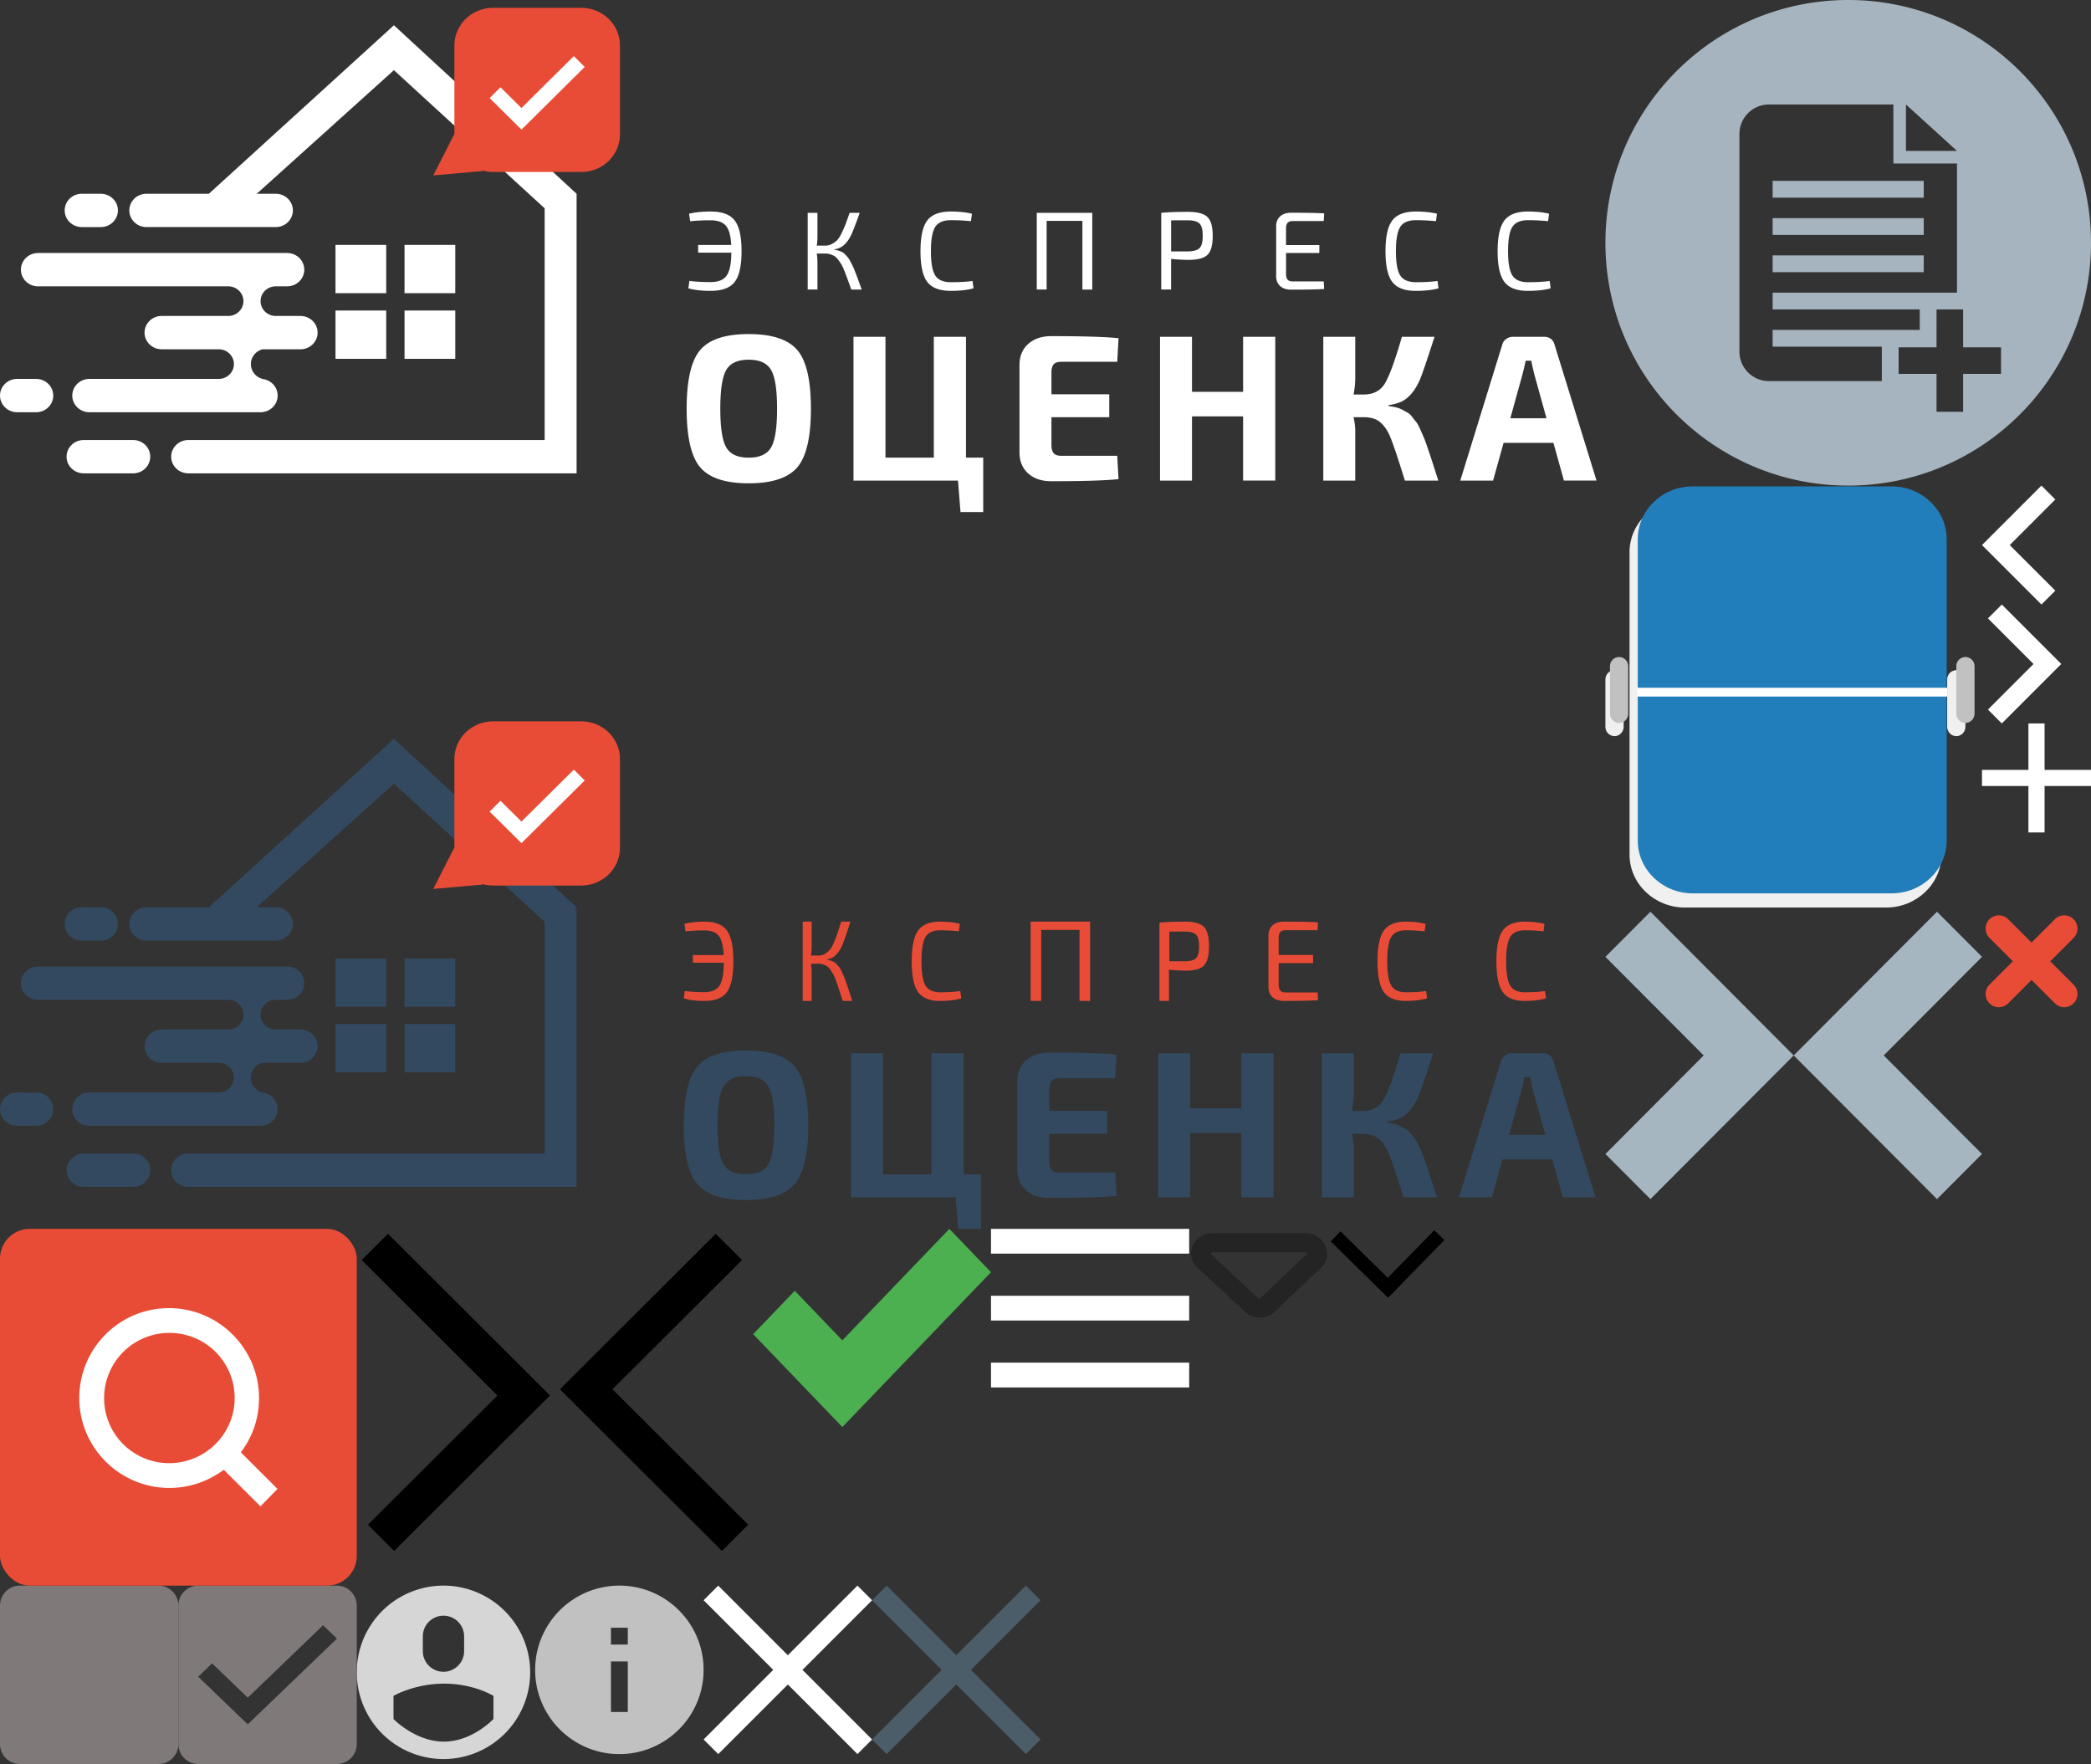 <svg width="211" height="178" viewBox="0 0 211 178" xmlns="http://www.w3.org/2000/svg" xmlns:xlink="http://www.w3.org/1999/xlink"><rect x="0" y="0" width="211" height="178" fill="#333333" stroke="none"/><svg width="12" height="7" viewBox="0 0 12 7" id="L1VzZXJzL2t1a2tvbWFoL3Byb2plY3RzL29jZW5rYS9zcmMvaW1nL3Nwcml0ZS10b2dnbGUuc3Zn" x="134" y="124" xmlns="http://www.w3.org/2000/svg"><title>Shape</title><path d="M10.73.141l-4.695 4.8L1.271.247.282 1.271l5.789 5.682 5.682-5.824z"/></svg><svg width="20" height="33" viewBox="0 0 20 33" id="L1VzZXJzL2t1a2tvbWFoL3Byb2plY3RzL29jZW5rYS9zcmMvaW1nL3Nwcml0ZS1hcnJvdy1sZWZ0LnN2Zw==" x="56" y="124" xmlns="http://www.w3.org/2000/svg"><title>sprite-arrow-left</title><path d="M3.15 18.834L16.85 32.5l2.65-2.646L5.802 16.187 18.875 3.145 16.225.5.5 16.187z"/></svg><svg width="20" height="33" viewBox="0 0 20 33" id="L1VzZXJzL2t1a2tvbWFoL3Byb2plY3RzL29jZW5rYS9zcmMvaW1nL3Nwcml0ZS1hcnJvdy1yaWdodC5zdmc=" x="36" y="124" xmlns="http://www.w3.org/2000/svg"><title>sprite-arrow-left</title><path d="M16.85 14.166L3.15.5.5 3.146l13.698 13.667L1.125 29.855l2.65 2.645L19.5 16.813z"/></svg><svg width="18" height="18" viewBox="0 0 18 18" id="L1VzZXJzL2t1a2tvbWFoL3Byb2plY3RzL29jZW5rYS9zcmMvaW1nL3Nwcml0ZS1jYWJpbmV0LnN2Zw==" x="36" y="160" xmlns="http://www.w3.org/2000/svg"><title>Shape</title><path d="M8.75 0a8.75 8.75 0 1 0 0 17.5 8.75 8.75 0 0 0 0-17.5zM6.668 5.163a2.083 2.083 0 1 1 4.165 0v1.493a2.083 2.083 0 0 1-4.165 0V5.163zm7.124 8.298s-2.125 2.28-5.002 2.28-5.082-2.28-5.082-2.28v-2.334s2.098-1.235 5.115-1.235c3.016 0 4.97 1.235 4.97 1.235v2.334z" fill="#FFF" opacity=".8"/></svg><svg width="18" height="18" viewBox="0 0 18 18" id="L1VzZXJzL2t1a2tvbWFoL3Byb2plY3RzL29jZW5rYS9zcmMvaW1nL3Nwcml0ZS1jaGVja2JveC1jaGVja2VkLnN2Zw==" x="18" y="160" xmlns="http://www.w3.org/2000/svg"><title>checkbox</title><path d="M16 0H2C.9 0 0 .9 0 2v14c0 1.1.9 2 2 2h14c1.1 0 2-.9 2-2V2c0-1.1-.9-2-2-2zM7 14L2 9.192l1.4-1.346L7 11.308 14.6 4 16 5.346 7 14z" fill="#7F7979" fill-rule="evenodd"/></svg><svg width="18" height="18" viewBox="0 0 18 18" id="L1VzZXJzL2t1a2tvbWFoL3Byb2plY3RzL29jZW5rYS9zcmMvaW1nL3Nwcml0ZS1jaGVja2JveC5zdmc=" y="160" xmlns="http://www.w3.org/2000/svg"><title>checkbox</title><path d="M16 0H2C.9 0 0 .9 0 2v14c0 1.1.9 2 2 2h14c1.1 0 2-.9 2-2V2c0-1.1-.9-2-2-2z" fill="#7F7979" fill-rule="evenodd"/></svg><svg width="17" height="17" viewBox="0 0 17 17" id="L1VzZXJzL2t1a2tvbWFoL3Byb2plY3RzL29jZW5rYS9zcmMvaW1nL3Nwcml0ZS1jbG9zZS5zdmc=" x="71" y="160" xmlns="http://www.w3.org/2000/svg"><title>Shape</title><path d="M0 15.524L1.476 17 8.5 9.976 15.524 17 17 15.524 9.976 8.5 17 1.476 15.524 0 8.5 7.024 1.476 0 0 1.476 7.024 8.5z" fill="#fff"/></svg><svg width="161" height="72" viewBox="0 0 161 72" id="L1VzZXJzL2t1a2tvbWFoL3Byb2plY3RzL29jZW5rYS9zcmMvaW1nL3Nwcml0ZS1sb2dvLWRhcmsuc3Zn" y="52" xmlns="http://www.w3.org/2000/svg"><title>logo-dark</title><g fill="none" fill-rule="evenodd"><path d="M75.272 54c2.352 0 3.99.537 4.91 1.612.922 1.075 1.383 3.053 1.383 5.934 0 2.88-.461 4.858-1.382 5.933-.922 1.075-2.559 1.612-4.911 1.612-2.353 0-3.987-.537-4.9-1.612C69.456 66.404 69 64.426 69 61.546s.457-4.859 1.371-5.934c.914-1.075 2.548-1.612 4.9-1.612zm0 2.593c-1.106 0-1.86.344-2.265 1.032-.403.689-.605 1.996-.605 3.92 0 1.926.202 3.233.605 3.921.404.689 1.16 1.033 2.265 1.033 1.105 0 1.86-.344 2.264-1.033.404-.688.606-1.995.606-3.92 0-1.925-.202-3.232-.606-3.92-.404-.69-1.159-1.033-2.264-1.033zM96.69 72l-.256-3.183H85.87V54.274h3.232v12.225h4.89V54.274h3.252v12.225h1.744V72H96.69zm15.848-5.69l.128 2.36c-1.318.14-3.586.21-6.803.21-.978 0-1.758-.263-2.339-.79-.58-.527-.871-1.24-.871-2.14v-8.81c0-.899.294-1.612.882-2.139.588-.527 1.364-.79 2.328-.79 3.217 0 5.485.07 6.803.21l-.128 2.382h-5.655c-.354 0-.61.085-.765.253-.156.169-.234.443-.234.822v2.213h5.847v2.319h-5.847v2.803c0 .394.078.675.234.843.156.169.41.253.765.253h5.655zm15.977-12.036v14.543h-3.253v-6.491h-5.166v6.491h-3.232V54.274h3.232v5.564h5.166v-5.564h3.253zm11.448 6.913v.085c.27.042.517.087.744.137.227.049.443.13.648.242l.542.295c.156.084.316.235.479.453.163.218.297.39.404.517.106.126.234.358.382.695l.351.79c.085.19.21.524.372 1.002a99.215 99.215 0 0 1 .797 2.424c.142.435.249.766.32.99h-3.381c-.794-2.571-1.332-4.145-1.616-4.721-.44-.885-.992-1.412-1.658-1.58a3.29 3.29 0 0 0-.872-.106h-1.041c.113.52.17.983.17 1.39v5.017h-3.232V54.274h3.232v4.11c0 .548-.057 1.124-.17 1.728h.999c1.006 0 1.733-.379 2.179-1.138.446-.759.996-2.255 1.648-4.49.028-.098.05-.168.063-.21h3.296c-.794 2.473-1.297 3.941-1.51 4.405-.496 1.096-1.12 1.82-1.87 2.171a4.93 4.93 0 0 1-1.276.337zm16.678 3.815h-5.039l-1.063 3.815h-3.316l4.23-13.7c.057-.253.192-.457.404-.611.213-.155.454-.232.723-.232h3.062c.609 0 .985.281 1.126.843l4.231 13.7h-3.295l-1.063-3.815zm-.702-2.487l-1.233-4.447c-.17-.703-.27-1.16-.298-1.37h-.574a29.542 29.542 0 0 1-.318 1.37l-1.234 4.447h3.657z" fill="#33495F"/><path d="M69.169 41.986l-.106-.762c.57-.15 1.241-.224 2.015-.224 1.083 0 1.84.299 2.273.896.433.598.649 1.632.649 3.104 0 1.472-.216 2.506-.649 3.104-.432.597-1.19.896-2.273.896-.816 0-1.508-.086-2.078-.258l.095-.75c.534.082 1.195.123 1.983.123.724 0 1.23-.217 1.519-.65.288-.433.436-1.206.443-2.32h-3.122v-.772h3.112c-.043-.927-.21-1.573-.502-1.939-.291-.366-.775-.549-1.45-.549-.738 0-1.375.034-1.91.101zm14.3 2.817v.046c.131.016.257.047.379.093.12.046.23.095.326.145.097.05.194.133.29.25.098.115.179.216.245.3.065.086.141.221.228.406.086.186.154.333.202.441a20.434 20.434 0 0 1 .41 1.125l.218.678c.1.313.178.55.233.713h-.965l-.155-.487-.275-.852c-.059-.182-.14-.416-.244-.702a4.388 4.388 0 0 0-.265-.62 8.626 8.626 0 0 0-.28-.452 1.284 1.284 0 0 0-.337-.371 1.877 1.877 0 0 0-.384-.191 1.357 1.357 0 0 0-.477-.082h-.778c.042.294.062.576.062.847V49H81v-8h.902v2.504c0 .31-.02.615-.062.916h.778c.235 0 .45-.062.643-.185.194-.124.353-.257.478-.4.124-.143.262-.394.415-.754.152-.36.262-.64.331-.84.07-.201.184-.56.343-1.079.02-.07.038-.123.052-.162h.933c-.4 1.275-.688 2.099-.86 2.47-.367.773-.824 1.21-1.37 1.31a3.276 3.276 0 0 1-.114.023zm13.436 3.2l.095.74c-.585.171-1.297.257-2.135.257-1.05 0-1.79-.299-2.22-.896C92.215 47.506 92 46.472 92 45c0-1.472.215-2.506.645-3.104.43-.597 1.17-.896 2.22-.896.754 0 1.416.075 1.987.224l-.095.75a17.94 17.94 0 0 0-1.892-.1c-.712 0-1.204.226-1.475.678-.271.452-.407 1.268-.407 2.448s.136 1.996.407 2.448c.271.452.763.678 1.475.678.817 0 1.497-.041 2.04-.123zM110 41v8h-1.067v-7.165h-3.866V49H104v-8h6zm7 8v-7.897c.61-.069 1.474-.103 2.593-.103.907 0 1.536.174 1.884.52.349.348.523.998.523 1.952s-.169 1.604-.507 1.951c-.337.348-.938.521-1.802.521a14.56 14.56 0 0 1-1.732-.103V49H117zm1-4h1.574c.547-.007.92-.112 1.123-.316.202-.204.303-.598.303-1.184s-.103-.982-.309-1.19c-.205-.206-.578-.31-1.117-.31-.765 0-1.29.004-1.574.01V45zm14.953 3.145l.047.786c-.717.046-1.865.069-3.446.069-.483 0-.863-.125-1.14-.376-.276-.25-.414-.587-.414-1.011v-5.226c0-.424.14-.76.42-1.011.28-.25.659-.376 1.134-.376 1.58 0 2.73.023 3.446.07l-.047.797h-3.236c-.241 0-.416.062-.525.185-.11.123-.164.316-.164.578v1.734h3.47v.821h-3.47v2.185c0 .27.055.466.164.59.109.123.284.185.525.185h3.236zm10.952-.142l.095.74c-.585.171-1.297.257-2.135.257-1.05 0-1.79-.299-2.22-.896-.43-.598-.645-1.632-.645-3.104 0-1.472.215-2.506.645-3.104.43-.597 1.17-.896 2.22-.896.754 0 1.416.075 1.987.224l-.095.75a17.94 17.94 0 0 0-1.892-.1c-.712 0-1.204.226-1.475.678-.271.452-.407 1.268-.407 2.448s.136 1.996.407 2.448c.271.452.763.678 1.475.678.817 0 1.497-.041 2.04-.123zm12 0l.095.74c-.585.171-1.297.257-2.135.257-1.05 0-1.79-.299-2.22-.896-.43-.598-.645-1.632-.645-3.104 0-1.472.215-2.506.645-3.104.43-.597 1.17-.896 2.22-.896.754 0 1.416.075 1.987.224l-.095.75a17.94 17.94 0 0 0-1.892-.1c-.712 0-1.204.226-1.475.678-.271.452-.407 1.268-.407 2.448s.136 1.996.407 2.448c.271.452.763.678 1.475.678.817 0 1.497-.041 2.04-.123z" fill="#E94C36"/><path d="M28.499 48.893h-.672c-.848 0-1.535.669-1.535 1.494 0 .826.687 1.495 1.535 1.495h2.495c.954 0 1.727.753 1.727 1.681 0 .929-.773 1.682-1.727 1.682H25.62h.864c-.848.228-1.346 1.081-1.112 1.907.15.526.571.937 1.112 1.082h-.192c.954 0 1.727.753 1.727 1.682 0 .928-.773 1.681-1.727 1.681H9.02c-.954 0-1.727-.753-1.727-1.681 0-.929.773-1.682 1.727-1.682h13.05c.848 0 1.535-.669 1.535-1.495 0-.825-.687-1.494-1.535-1.494h-5.757c-.954 0-1.728-.753-1.728-1.682 0-.928.774-1.681 1.728-1.681h6.717c.847 0 1.535-.67 1.535-1.495 0-.825-.688-1.494-1.536-1.494h-8.444c-.848 0-1.535.669-1.535 1.494 0 .826.687 1.495 1.535 1.495h2.783-2.783c-.848 0-1.535-.67-1.535-1.495 0-.825.687-1.494 1.535-1.494h1.92H3.837c-.954 0-1.727-.753-1.727-1.682 0-.929.773-1.681 1.727-1.681h25.14c.955 0 1.728.752 1.728 1.681s-.773 1.682-1.727 1.682h-.48zm-2.975 9.341h.768-.768zM54.961 64.4V41.02L39.749 27.08l-13.84 12.47h-4.833L39.75 22.549l18.433 17.002v28.211H19c-.954 0-1.727-.752-1.727-1.68 0-.93.773-1.682 1.727-1.682h35.962zM14.777 39.55h13.05c.954 0 1.727.754 1.727 1.682 0 .93-.773 1.682-1.727 1.682h-13.05c-.954 0-1.727-.753-1.727-1.682 0-.928.773-1.681 1.727-1.681zM1.727 58.235h1.92c.953 0 1.727.753 1.727 1.682 0 .928-.774 1.681-1.728 1.681H1.727C.773 61.597 0 60.844 0 59.916c0-.929.773-1.682 1.727-1.682zm6.525-18.683h1.92c.953 0 1.727.753 1.727 1.681 0 .93-.774 1.682-1.728 1.682H8.252c-.954 0-1.727-.753-1.727-1.682 0-.928.773-1.681 1.727-1.681zM8.444 64.4h4.99c.954 0 1.727.752 1.727 1.681s-.773 1.682-1.727 1.682h-4.99c-.954 0-1.727-.753-1.727-1.682 0-.929.773-1.681 1.727-1.681zm25.41-19.685h5.12v4.871h-5.12v-4.871zm6.967 0h5.12v4.871h-5.12v-4.871zm-6.967 6.618h5.12v4.872h-5.12v-4.872zm6.967 0h5.12v4.872h-5.12v-4.872z" fill="#33495F" fill-rule="nonzero"/><path d="M48.674 37.205c.346.097.711.15 1.089.15h8.886c2.16 0 3.91-1.7 3.91-3.797v-8.974c0-2.097-1.75-3.796-3.91-3.796h-8.886c-2.16 0-3.91 1.7-3.91 3.796v8.928L43.72 37.7l4.977-.441-.023-.053z" fill="#E94C36" fill-rule="nonzero"/><path fill="#FFF" fill-rule="nonzero" d="M52.62 33.08l-3.212-3.183 1.098-1.09 2.114 2.096 5.284-5.24 1.1 1.09z"/></g></svg><svg width="162" height="52" viewBox="0 0 162 52" id="L1VzZXJzL2t1a2tvbWFoL3Byb2plY3RzL29jZW5rYS9zcmMvaW1nL3Nwcml0ZS1sb2dvLnN2Zw==" xmlns="http://www.w3.org/2000/svg"><title>logo</title><g fill="none" fill-rule="evenodd"><path d="M75.549 33.71c2.348 0 3.982.536 4.901 1.609.92 1.073 1.379 3.046 1.379 5.92s-.46 4.848-1.379 5.92c-.92 1.073-2.553 1.61-4.901 1.61s-3.978-.537-4.89-1.61c-.913-1.072-1.369-3.046-1.369-5.92s.456-4.847 1.368-5.92c.913-1.073 2.543-1.609 4.89-1.609zm0 2.587c-1.103 0-1.857.343-2.26 1.03-.403.687-.604 1.991-.604 3.912 0 1.921.201 3.225.604 3.912.403.687 1.157 1.03 2.26 1.03 1.103 0 1.856-.343 2.26-1.03.403-.687.604-1.991.604-3.912 0-1.92-.201-3.225-.605-3.912-.403-.687-1.156-1.03-2.26-1.03zM96.924 51.67l-.254-3.176H86.125v-14.51h3.225V46.18h4.88V33.984h3.246V46.18h1.74v5.49h-2.292zm15.817-5.679l.127 2.356c-1.315.14-3.578.21-6.79.21-.975 0-1.753-.263-2.333-.789-.58-.525-.87-1.237-.87-2.134v-8.791c0-.898.294-1.61.88-2.135.588-.526 1.362-.789 2.324-.789 3.21 0 5.474.07 6.79.21l-.128 2.377h-5.644c-.353 0-.608.084-.764.253-.155.168-.233.441-.233.82v2.208h5.835V42.1H106.1v2.8c0 .392.078.673.233.84.156.169.41.253.764.253h5.644zm15.944-12.008v14.51h-3.246v-6.477h-5.156v6.478h-3.225v-14.51h3.225v5.552h5.156v-5.552h3.246zm11.425 6.898v.084c.268.042.516.087.742.136.227.05.442.13.647.242l.541.295c.156.084.315.235.478.452.162.217.297.389.403.515.106.126.233.358.382.694.148.337.265.6.35.789.085.19.208.522.371.999a98.96 98.96 0 0 1 .796 2.418c.141.435.247.765.318.989h-3.373c-.793-2.566-1.33-4.136-1.613-4.711-.438-.883-.99-1.41-1.655-1.577a3.283 3.283 0 0 0-.87-.106h-1.04c.114.52.17.982.17 1.388v5.006h-3.225v-14.51h3.225v4.1a9.29 9.29 0 0 1-.17 1.725h.998c1.004 0 1.729-.378 2.175-1.136.445-.757.993-2.25 1.644-4.48.028-.097.05-.167.064-.21h3.288c-.792 2.468-1.294 3.933-1.506 4.396-.495 1.094-1.118 1.816-1.867 2.166a4.92 4.92 0 0 1-1.273.337zm16.644 3.806h-5.029l-1.06 3.807h-3.31l4.222-13.67a.995.995 0 0 1 .403-.61c.212-.154.453-.231.721-.231h3.056c.608 0 .983.28 1.124.84l4.222 13.67h-3.288l-1.061-3.806zm-.7-2.481l-1.231-4.438c-.17-.701-.269-1.157-.297-1.367h-.573a29.477 29.477 0 0 1-.318 1.367l-1.23 4.438h3.649zM69.645 22.33l-.113-.763c.61-.15 1.331-.224 2.161-.224 1.162 0 1.975.299 2.439.897.464.598.696 1.634.696 3.107 0 1.473-.232 2.509-.696 3.107-.464.598-1.277.897-2.439.897-.875 0-1.618-.086-2.23-.258l.103-.751c.573.082 1.282.123 2.127.123.777 0 1.32-.217 1.63-.65.309-.434.467-1.208.475-2.322h-3.35v-.774h3.338c-.045-.928-.224-1.574-.537-1.94-.313-.367-.832-.55-1.556-.55-.792 0-1.475.033-2.048.1zm14.551 2.826v.045c.143.015.281.045.413.09.132.045.251.091.357.14.105.049.21.129.316.241.106.112.195.21.266.292.072.082.155.213.25.392a7.668 7.668 0 0 1 .447.948c.097.243.17.432.22.567l.238.656c.109.303.194.532.254.69h-1.052l-.17-.472-.3-.824a19.804 19.804 0 0 0-.266-.679 4.009 4.009 0 0 0-.288-.6 8.25 8.25 0 0 0-.306-.437 1.314 1.314 0 0 0-.368-.36 2.161 2.161 0 0 0-.418-.184 1.65 1.65 0 0 0-.52-.079h-.85c.046.285.068.557.068.82v2.814h-.984v-7.739h.984V23.9c0 .299-.022.594-.067.886h.848c.257 0 .49-.06.702-.18a2.34 2.34 0 0 0 .52-.386c.136-.139.287-.382.453-.73a12.7 12.7 0 0 0 .362-.813c.075-.194.2-.542.373-1.043.023-.067.042-.12.057-.157h1.018c-.437 1.234-.75 2.03-.939 2.39-.4.747-.897 1.17-1.493 1.267l-.125.022zm13.94 3.197l.102.74c-.626.172-1.388.258-2.286.258-1.124 0-1.916-.299-2.376-.897-.46-.598-.69-1.634-.69-3.107 0-1.473.23-2.509.69-3.107.46-.598 1.252-.897 2.376-.897.807 0 1.517.074 2.128.224l-.102.751a20.63 20.63 0 0 0-2.026-.1c-.762 0-1.288.226-1.578.678-.29.452-.436 1.27-.436 2.45 0 1.182.145 2 .436 2.452.29.452.816.678 1.578.678.875 0 1.603-.04 2.184-.123zm12.085-6.876v7.74h-.996v-6.932h-3.61v6.931h-.996v-7.739h5.602zm6.958 7.74v-7.74c.634-.067 1.531-.1 2.693-.1.943 0 1.596.17 1.958.51.362.34.543.977.543 1.912 0 .935-.176 1.572-.526 1.912-.351.34-.975.51-1.873.51a16.02 16.02 0 0 1-1.8-.1v3.095h-.995zm.996-3.848h1.674c.581-.007.98-.118 1.194-.33.215-.214.323-.627.323-1.24s-.11-1.028-.328-1.245c-.22-.217-.615-.325-1.189-.325-.814 0-1.373.003-1.674.01v3.13zm15.4 3.029l.045.762c-.694.045-1.807.068-3.338.068-.468 0-.836-.122-1.104-.365-.267-.243-.401-.57-.401-.981v-5.07c0-.411.136-.739.407-.982.272-.243.638-.364 1.098-.364 1.531 0 2.644.022 3.338.067l-.045.774h-3.135c-.234 0-.403.06-.51.18-.105.12-.158.306-.158.56v1.683h3.361v.796h-3.36v2.12c0 .262.052.453.158.572.106.12.275.18.51.18h3.134zm11.484-.045l.102.74c-.626.172-1.388.258-2.286.258-1.124 0-1.916-.299-2.376-.897-.46-.598-.69-1.634-.69-3.107 0-1.473.23-2.509.69-3.107.46-.598 1.252-.897 2.376-.897.807 0 1.517.074 2.128.224l-.102.751a20.63 20.63 0 0 0-2.026-.1c-.762 0-1.288.226-1.578.678-.29.452-.436 1.27-.436 2.45 0 1.182.145 2 .436 2.452.29.452.816.678 1.578.678.875 0 1.603-.04 2.184-.123zm11.315 0l.102.74c-.626.172-1.388.258-2.286.258-1.124 0-1.916-.299-2.376-.897-.46-.598-.69-1.634-.69-3.107 0-1.473.23-2.509.69-3.107.46-.598 1.252-.897 2.376-.897.807 0 1.516.074 2.127.224l-.101.751a20.63 20.63 0 0 0-2.026-.1c-.762 0-1.288.226-1.578.678-.29.452-.436 1.27-.436 2.45 0 1.182.145 2 .436 2.452.29.452.816.678 1.578.678.875 0 1.603-.04 2.184-.123z" fill="#FFF"/><path d="M28.499 28.893h-.672c-.848 0-1.535.669-1.535 1.494 0 .826.687 1.495 1.535 1.495h2.495c.954 0 1.727.753 1.727 1.681 0 .929-.773 1.682-1.727 1.682H25.62h.864c-.848.228-1.346 1.081-1.112 1.907.15.526.571.937 1.112 1.082h-.192c.954 0 1.727.753 1.727 1.682 0 .928-.773 1.681-1.727 1.681H9.02c-.954 0-1.727-.753-1.727-1.681 0-.929.773-1.682 1.727-1.682h13.05c.848 0 1.535-.669 1.535-1.495 0-.825-.687-1.494-1.535-1.494h-5.757c-.954 0-1.728-.753-1.728-1.682 0-.928.774-1.681 1.728-1.681h6.717c.847 0 1.535-.67 1.535-1.495 0-.825-.688-1.494-1.536-1.494h-8.444c-.848 0-1.535.669-1.535 1.494 0 .826.687 1.495 1.535 1.495h2.783-2.783c-.848 0-1.535-.67-1.535-1.495 0-.825.687-1.494 1.535-1.494h1.92H3.837c-.954 0-1.727-.753-1.727-1.682 0-.929.773-1.681 1.727-1.681h25.14c.955 0 1.728.752 1.728 1.681s-.773 1.682-1.727 1.682h-.48zm-2.975 9.341h.768-.768zM54.961 44.4V21.02L39.749 7.081l-13.84 12.47h-4.833L39.75 2.549l18.433 17.002v28.211H19c-.954 0-1.727-.752-1.727-1.68 0-.93.773-1.682 1.727-1.682h35.962zM14.777 19.55h13.05c.954 0 1.727.754 1.727 1.682 0 .93-.773 1.682-1.727 1.682h-13.05c-.954 0-1.727-.753-1.727-1.682 0-.928.773-1.681 1.727-1.681zM1.727 38.235h1.92c.953 0 1.727.753 1.727 1.682 0 .928-.774 1.681-1.728 1.681H1.727C.773 41.597 0 40.844 0 39.916c0-.929.773-1.682 1.727-1.682zm6.525-18.683h1.92c.953 0 1.727.753 1.727 1.681 0 .93-.774 1.682-1.728 1.682H8.252c-.954 0-1.727-.753-1.727-1.682 0-.928.773-1.681 1.727-1.681zM8.444 44.4h4.99c.954 0 1.727.752 1.727 1.681s-.773 1.682-1.727 1.682h-4.99c-.954 0-1.727-.753-1.727-1.682 0-.929.773-1.681 1.727-1.681zm25.41-19.685h5.12v4.871h-5.12v-4.871zm6.967 0h5.12v4.871h-5.12v-4.871zm-6.967 6.618h5.12v4.872h-5.12v-4.872zm6.967 0h5.12v4.872h-5.12v-4.872z" fill="#FFF" fill-rule="nonzero"/><path d="M48.674 17.205c.346.097.711.15 1.089.15h8.886c2.16 0 3.91-1.7 3.91-3.797V4.584c0-2.097-1.75-3.796-3.91-3.796h-8.886c-2.16 0-3.91 1.7-3.91 3.796v8.928L43.72 17.7l4.977-.441-.023-.053z" fill="#E94C36" fill-rule="nonzero"/><path fill="#FFF" fill-rule="nonzero" d="M52.62 13.08l-3.212-3.183 1.098-1.09 2.114 2.096 5.284-5.24 1.1 1.09z"/></g></svg><svg width="17" height="17" viewBox="0 0 17 17" id="L1VzZXJzL2t1a2tvbWFoL3Byb2plY3RzL29jZW5rYS9zcmMvaW1nL3Nwcml0ZS1tYXJrLnN2Zw==" x="54" y="160" xmlns="http://www.w3.org/2000/svg"><title>Shape</title><path d="M8.5 0A8.503 8.503 0 0 0 0 8.5C0 13.192 3.808 17 8.5 17S17 13.192 17 8.5 13.192 0 8.5 0zm.85 12.75h-1.7v-5.1h1.7v5.1zm0-6.8h-1.7v-1.7h1.7v1.7z" fill="#C1C1C1"/></svg><svg data-name="Слой 1" viewBox="0 0 20 16" width="20" height="16" id="L1VzZXJzL2t1a2tvbWFoL3Byb2plY3RzL29jZW5rYS9zcmMvaW1nL3Nwcml0ZS1tZW51LnN2Zw==" x="100" y="124" xmlns="http://www.w3.org/2000/svg"><title>sprite-menu1</title><path fill="#fff" d="M0 0h20v2.5H0zm0 6.75h20v2.5H0zm0 6.75h20V16H0z"/></svg><svg width="8" height="12" viewBox="0 0 8 12" id="L1VzZXJzL2t1a2tvbWFoL3Byb2plY3RzL29jZW5rYS9zcmMvaW1nL3Nwcml0ZS1uZXh0LnN2Zw==" x="200" y="61" xmlns="http://www.w3.org/2000/svg"><title>Shape</title><path d="M.6 1.4L2 0l6 6-6 6-1.4-1.4L5.2 6z" fill="#fff" fill-rule="evenodd"/></svg><svg width="11" height="11" viewBox="0 0 11 11" id="L1VzZXJzL2t1a2tvbWFoL3Byb2plY3RzL29jZW5rYS9zcmMvaW1nL3Nwcml0ZS1wbHVzLnN2Zw==" x="200" y="73" xmlns="http://www.w3.org/2000/svg"><title>Shape</title><path d="M4.685 4.685H0v1.63h4.685V11h1.63V6.315H11v-1.63H6.315V0h-1.63z" fill="#FFF"/></svg><svg width="8" height="12" viewBox="0 0 8 12" id="L1VzZXJzL2t1a2tvbWFoL3Byb2plY3RzL29jZW5rYS9zcmMvaW1nL3Nwcml0ZS1wcmV2LnN2Zw==" x="200" y="49" xmlns="http://www.w3.org/2000/svg"><title>Shape</title><path d="M7.4 1.4L6 0 0 6l6 6 1.4-1.4L2.8 6z" fill="#fff" fill-rule="evenodd"/></svg><svg width="36" height="36" viewBox="0 0 36 36" id="L1VzZXJzL2t1a2tvbWFoL3Byb2plY3RzL29jZW5rYS9zcmMvaW1nL3Nwcml0ZS1zZWFyY2guc3Zn" y="124" xmlns="http://www.w3.org/2000/svg"><title>noun_943779_cc</title><g fill="none" fill-rule="evenodd"><rect fill="#E94C36" width="36" height="36" rx="3"/><path d="M28 26.238l-3.7-3.69c1.17-1.524 1.838-3.405 1.838-5.477 0-5-4.08-9.071-9.093-9.071C12.033 8 8 12.071 8 17.071s4.081 9.072 9.093 9.072c2.076 0 3.938-.69 5.49-1.833L26.281 28 28 26.238zm-17.494-9.167a6.577 6.577 0 0 1 6.587-6.571 6.562 6.562 0 0 1 6.587 6.571c0 3.643-2.983 6.572-6.61 6.572a6.557 6.557 0 0 1-6.564-6.572z" fill="#FFF" fill-rule="nonzero"/></g></svg><svg width="14" height="9" viewBox="0 0 14 9" id="L1VzZXJzL2t1a2tvbWFoL3Byb2plY3RzL29jZW5rYS9zcmMvaW1nL3Nwcml0ZS1zZWxlY3QtZHJvcGRvd24uc3Zn" x="120" y="124" xmlns="http://www.w3.org/2000/svg"><title>Shape</title><path d="M7.1 8.953c.55 0 1.1-.19 1.55-.616l4.65-4.405c.6-.569.8-1.469.45-2.227a2.184 2.184 0 0 0-2-1.279h-9.4c-.9 0-1.65.521-2 1.28C0 2.462.2 3.362.85 3.931L5.6 8.337c.4.426.95.616 1.5.616zM2.25 2.605s-.1-.047-.05-.142c.05-.095.1-.095.15-.095h9.35c.05 0 .1 0 .15.095.05.095 0 .142-.05.142L7.15 7.011c-.05.047-.15.047-.2 0l-4.7-4.406z" opacity=".3"/></svg><svg width="49" height="49" viewBox="0 0 49 49" id="L1VzZXJzL2t1a2tvbWFoL3Byb2plY3RzL29jZW5rYS9zcmMvbW9kdWxlcy9kb2NzL3Nwcml0ZS11cGxvYWQuc3Zn" x="162" xmlns="http://www.w3.org/2000/svg"><title>Group</title><g fill="#A5B4BE"><path d="M16.874 18.252h15.25v1.694h-15.25zm0 7.518h15.25v1.694h-15.25zm0-3.759h15.25v1.694h-15.25z"/><path d="M24.5 0C10.968 0 0 10.97 0 24.5S10.969 49 24.5 49C38.03 49 49 38.03 49 24.5S38.03 0 24.5 0zm5.829 10.546l5.148 4.682h-5.148v-4.682zm-2.436 24.501v3.407H16.5a2.976 2.976 0 0 1-2.977-2.977V13.522a2.977 2.977 0 0 1 2.977-2.976h12.559v5.953h6.418v13.028H31.72v.002H16.874v1.694H31.72v2.064H16.874v1.695h11.02v.065zm12.027 2.68h-3.826v3.827h-2.68v-3.826h-3.826v-2.68h3.826V31.22h2.68v3.827h3.826v2.68z"/></g></svg><svg width="10" height="10" viewBox="0 0 10 10" id="L1VzZXJzL2t1a2tvbWFoL3Byb2plY3RzL29jZW5rYS9zcmMvbW9kdWxlcy9kb2NzL3Nwcml0ZS1kZWxldGUuc3Zn" x="200" y="92" xmlns="http://www.w3.org/2000/svg"><title>Combined Shape</title><path d="M5 3.114L2.643.757A1.333 1.333 0 0 0 .757 2.643L3.114 5 .757 7.357a1.333 1.333 0 1 0 1.886 1.886L5 6.886l2.357 2.357a1.333 1.333 0 1 0 1.886-1.886L6.886 5l2.357-2.357A1.333 1.333 0 1 0 7.357.757L5 3.114z" fill="#E94C36" fill-rule="evenodd"/></svg><svg width="19" height="29" viewBox="0 0 19 29" id="L1VzZXJzL2t1a2tvbWFoL3Byb2plY3RzL29jZW5rYS9zcmMvbW9kdWxlcy9sYXN0L3Nwcml0ZS1hcnJvdy1sZWZ0LnN2Zw==" x="181" y="92" xmlns="http://www.w3.org/2000/svg"><title>Shape Copy 2</title><path d="M14.458 29L19 24.445 9.084 14.5 19 4.555 14.458 0 0 14.5z" fill="#A5B6C1"/></svg><svg width="19" height="29" viewBox="0 0 19 29" id="L1VzZXJzL2t1a2tvbWFoL3Byb2plY3RzL29jZW5rYS9zcmMvbW9kdWxlcy9sYXN0L3Nwcml0ZS1hcnJvdy1yaWdodC5zdmc=" x="162" y="92" xmlns="http://www.w3.org/2000/svg"><title>Shape Copy 2</title><path d="M4.542 0L0 4.555 9.916 14.5 0 24.445 4.542 29 19 14.5z" fill="#A5B6C1"/></svg><svg width="24" height="20" viewBox="0 0 24 20" id="L1VzZXJzL2t1a2tvbWFoL3Byb2plY3RzL29jZW5rYS9zcmMvbW9kdWxlcy9sYXN0L3Nwcml0ZS1jaGVjay5zdmc=" x="76" y="124" xmlns="http://www.w3.org/2000/svg"><title>Shape Copy</title><path d="M24 4.375L19.8 0 9 11.25l-4.8-5L0 10.625 9 20z" fill="#4CAF50"/></svg><svg width="38" height="43" viewBox="0 0 38 43" id="L1VzZXJzL2t1a2tvbWFoL3Byb2plY3RzL29jZW5rYS9zcmMvbW9kdWxlcy9sYXN0L3Nwcml0ZS1mbGlwLnN2Zw==" x="162" y="49" xmlns="http://www.w3.org/2000/svg"><title>sprite-flip</title><g fill="none" fill-rule="evenodd"><path d="M28.33 1.375H8.015c-3.07 0-5.582 2.4-5.582 5.335v30.53c0 2.935 2.512 5.336 5.582 5.336H28.33c3.07 0 5.583-2.4 5.583-5.335V6.71c0-2.934-2.512-5.335-5.583-5.335" fill="#F0F0F1"/><path d="M0 19.57v4.767c0 .52.412.943.92.943s.92-.422.92-.943V19.57a.931.931 0 0 0-.92-.943.931.931 0 0 0-.92.943zm34.488 0v4.767c0 .52.412.943.92.943s.92-.422.92-.943V19.57a.931.931 0 0 0-.92-.943.931.931 0 0 0-.92.943z" fill="#F0F0F0"/><path d="M8.792.084c-3.04 0-5.528 2.393-5.528 5.317v30.425c0 2.924 2.488 5.317 5.528 5.317h20.116c3.04 0 5.528-2.393 5.528-5.317V5.4c0-2.924-2.488-5.317-5.528-5.317H8.792z" fill="#227EBA"/><path fill="#FEFEFE" d="M3.219 21.288h31.269v-.887H3.218z"/><path d="M1.38 17.297a.931.931 0 0 0-.92.942v4.768c0 .52.412.942.92.942.507 0 .92-.422.92-.942v-4.768a.931.931 0 0 0-.92-.942m34.947 0a.931.931 0 0 0-.92.942v4.768c0 .52.412.942.92.942s.92-.422.92-.942v-4.768a.931.931 0 0 0-.92-.942" fill="#C1C1C1"/></g></svg><svg width="17" height="17" viewBox="0 0 17 17" id="L1VzZXJzL2t1a2tvbWFoL3Byb2plY3RzL29jZW5rYS9zcmMvbW9kdWxlcy9wb3B1cC9zcHJpdGUtY2xvc2Uuc3Zn" x="88" y="160" xmlns="http://www.w3.org/2000/svg"><title>Shape</title><path d="M0 15.524L1.476 17 8.5 9.976 15.524 17 17 15.524 9.976 8.5 17 1.476 15.524 0 8.5 7.024 1.476 0 0 1.476 7.024 8.5z" fill="#638BA2" opacity=".484"/></svg></svg>